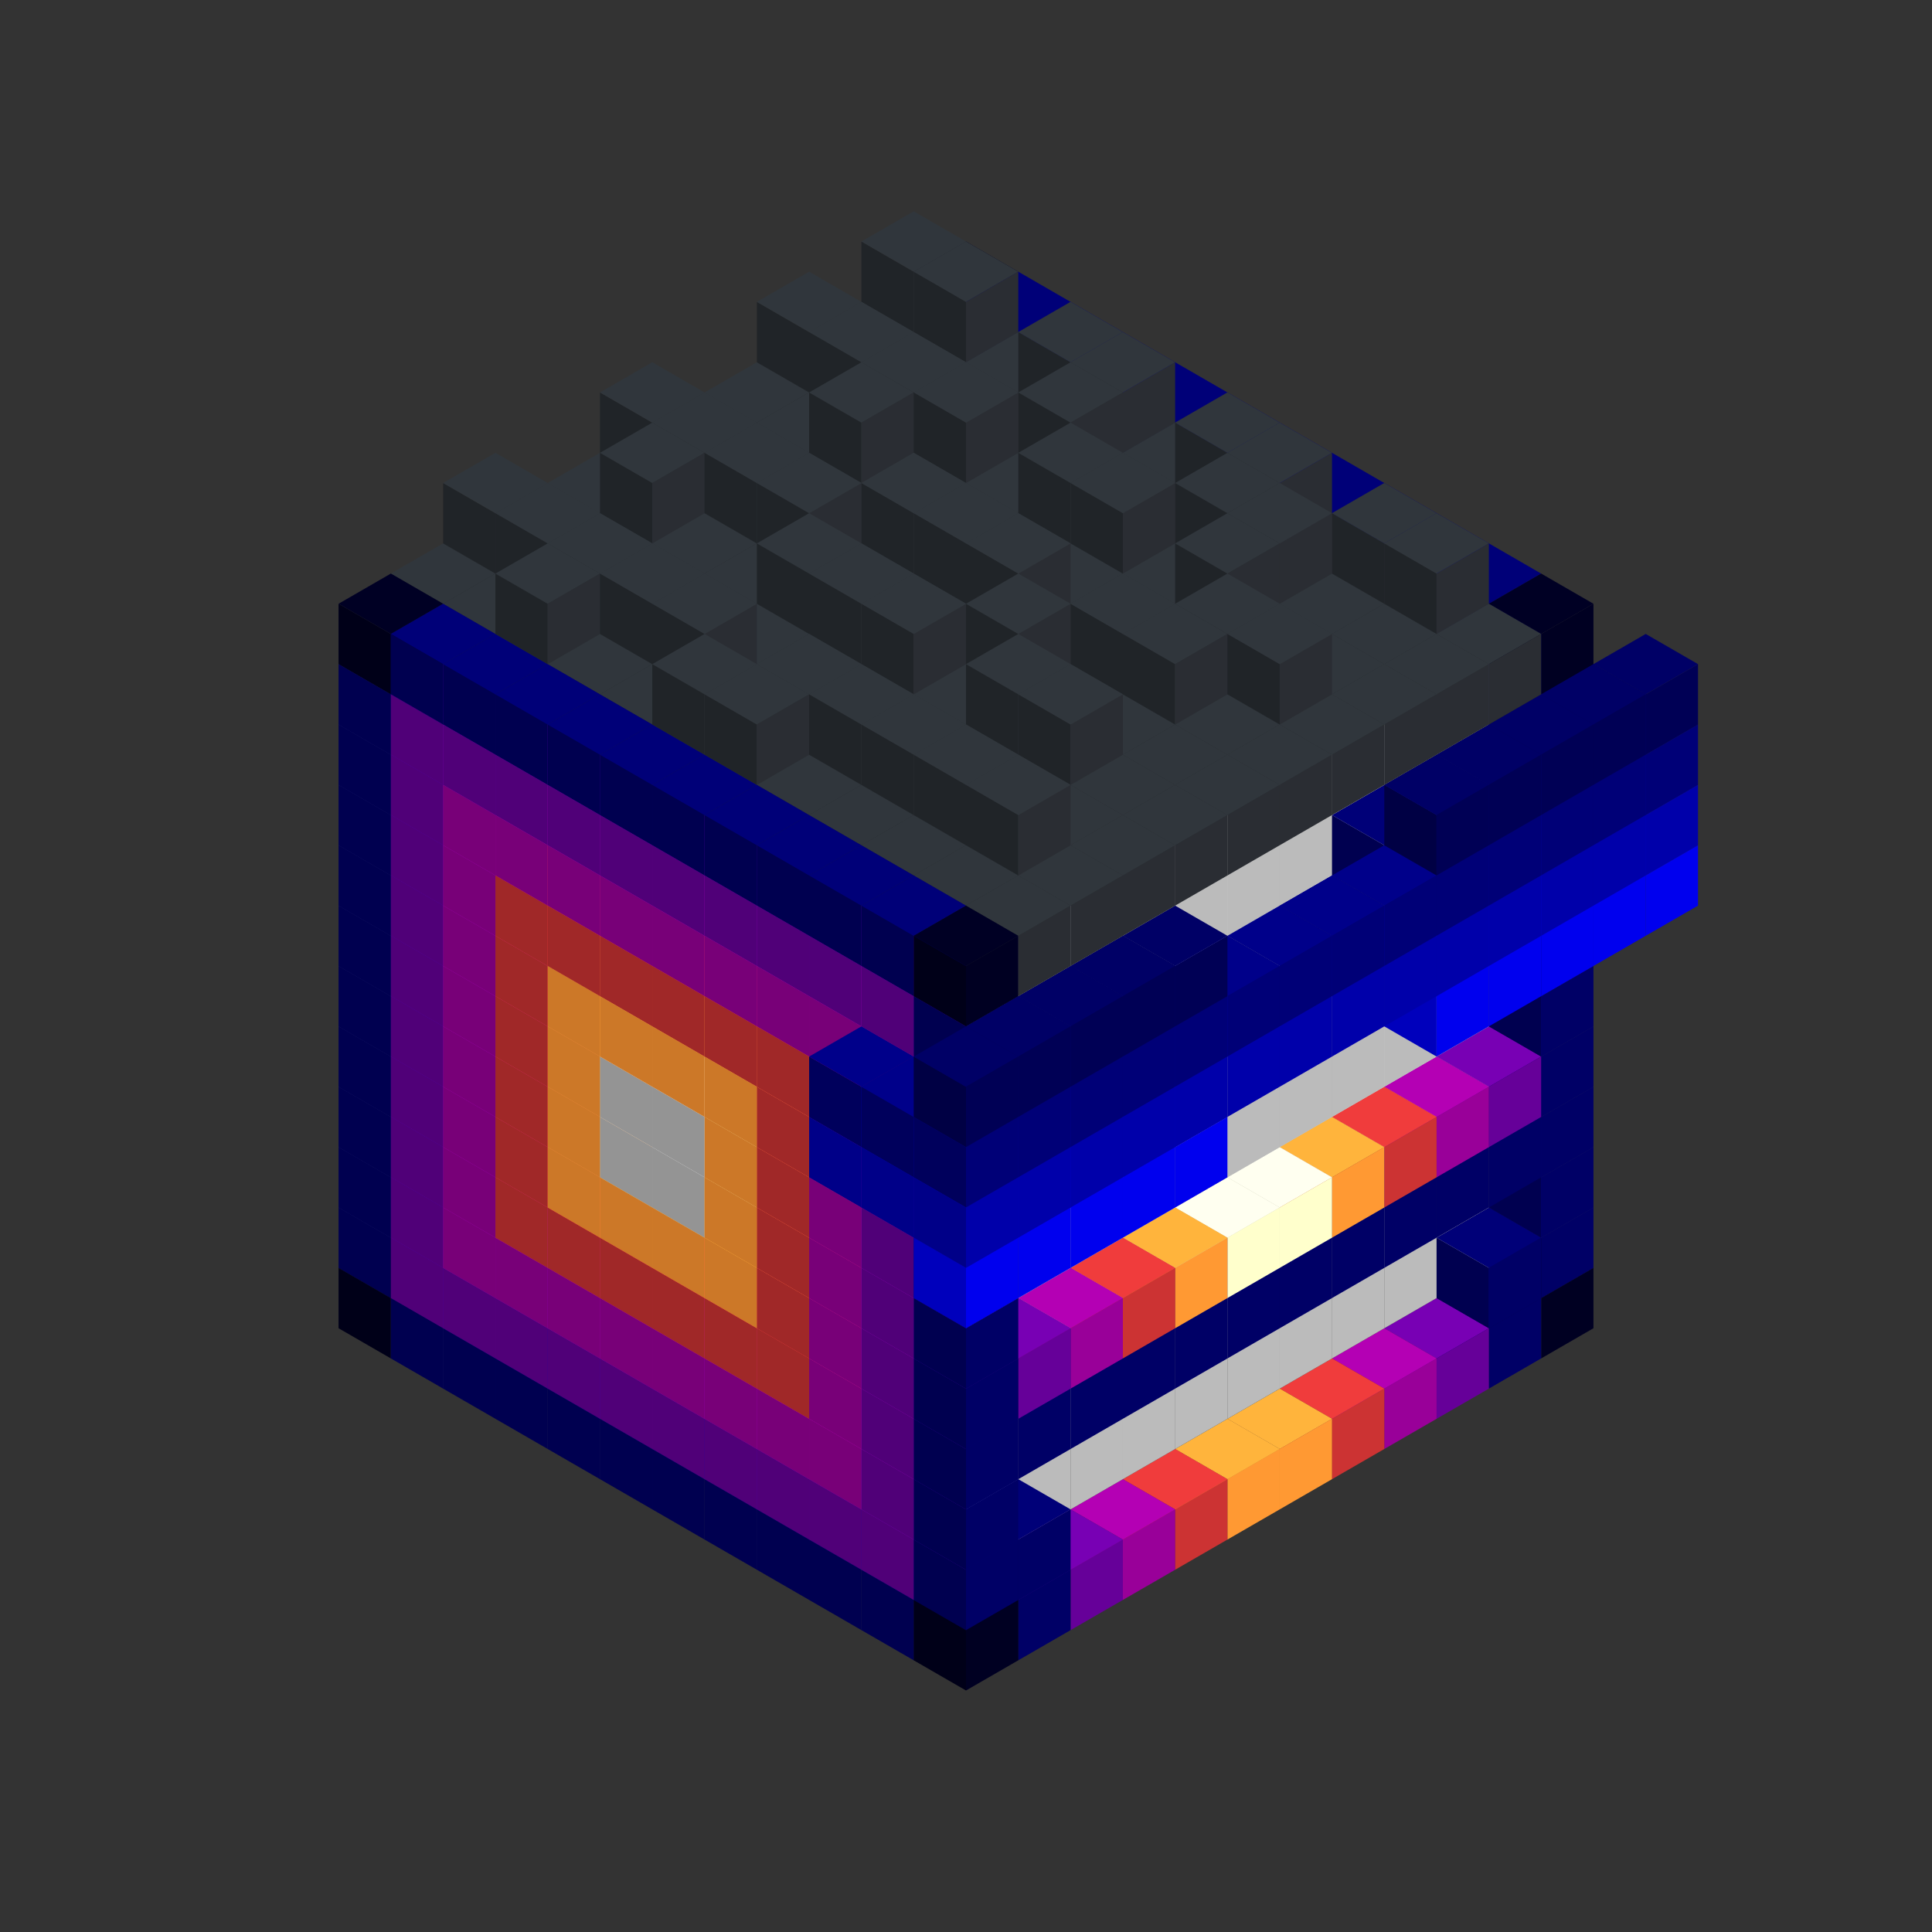 
<svg width='600' height='600' viewBox='4436371 5550000 3200000 3200000' xmlns='http://www.w3.org/2000/svg' xmlns:xlink='http://www.w3.org/1999/xlink'>
<rect x="4436371" y="5550000" width="3200000" height="3200000" fill="#333333" stroke="none"/>
<use xlink:href='#v-0x00000015-4' transform='translate(983738,3600000)'/>
<use xlink:href='#v-0x00000015-1' transform='translate(1070341,3650000)'/>
<use xlink:href='#v-0x00000015-1' transform='translate(1156944,3700000)'/>
<use xlink:href='#v-0x00000015-1' transform='translate(1243547,3750000)'/>
<use xlink:href='#v-0x00000015-1' transform='translate(1330150,3800000)'/>
<use xlink:href='#v-0x00000015-1' transform='translate(1416753,3850000)'/>
<use xlink:href='#v-0x00000015-1' transform='translate(1503356,3900000)'/>
<use xlink:href='#v-0x00000015-1' transform='translate(1589959,3950000)'/>
<use xlink:href='#v-0x00000015-1' transform='translate(1676562,4000000)'/>
<use xlink:href='#v-0x00000015-1' transform='translate(1763165,4050000)'/>
<use xlink:href='#v-0x00000015-1' transform='translate(1849768,4100000)'/>
<use xlink:href='#v-0x00000015-4' transform='translate(2889004,3600000)'/>
<use xlink:href='#v-0x00000015-1' transform='translate(2802401,3650000)'/>
<use xlink:href='#v-0x00000015-5' transform='translate(2715798,3700000)'/>
<use xlink:href='#v-0x00000015-6' transform='translate(2629195,3750000)'/>
<use xlink:href='#v-0x00000015-7' transform='translate(2542592,3800000)'/>
<use xlink:href='#v-0x00000015-8' transform='translate(2455989,3850000)'/>
<use xlink:href='#v-0x00000015-8' transform='translate(2369386,3900000)'/>
<use xlink:href='#v-0x00000015-7' transform='translate(2282783,3950000)'/>
<use xlink:href='#v-0x00000015-6' transform='translate(2196180,4000000)'/>
<use xlink:href='#v-0x00000015-5' transform='translate(2109577,4050000)'/>
<use xlink:href='#v-0x00000015-1' transform='translate(2022974,4100000)'/>
<use xlink:href='#v-0x00000015-4' transform='translate(1936371,4150000)'/>
<use xlink:href='#v-0x00000015-1' transform='translate(983738,3500000)'/>
<use xlink:href='#v-0x00000015-5' transform='translate(1070341,3550000)'/>
<use xlink:href='#v-0x00000015-5' transform='translate(1156944,3600000)'/>
<use xlink:href='#v-0x00000015-5' transform='translate(1243547,3650000)'/>
<use xlink:href='#v-0x00000015-5' transform='translate(1330150,3700000)'/>
<use xlink:href='#v-0x00000015-5' transform='translate(1416753,3750000)'/>
<use xlink:href='#v-0x00000015-5' transform='translate(1503356,3800000)'/>
<use xlink:href='#v-0x00000015-5' transform='translate(1589959,3850000)'/>
<use xlink:href='#v-0x00000015-5' transform='translate(1676562,3900000)'/>
<use xlink:href='#v-0x00000015-5' transform='translate(1763165,3950000)'/>
<use xlink:href='#v-0x00000015-2' transform='translate(2715798,3500000)'/>
<use xlink:href='#v-0x00000015-2' transform='translate(2629195,3550000)'/>
<use xlink:href='#v-0x00000015-2' transform='translate(2542592,3600000)'/>
<use xlink:href='#v-0x00000015-2' transform='translate(2455989,3650000)'/>
<use xlink:href='#v-0x00000015-2' transform='translate(2369386,3700000)'/>
<use xlink:href='#v-0x00000015-2' transform='translate(2282783,3750000)'/>
<use xlink:href='#v-0x00000015-2' transform='translate(2196180,3800000)'/>
<use xlink:href='#v-0x00000015-2' transform='translate(2109577,3850000)'/>
<use xlink:href='#v-0x00000015-2' transform='translate(2022974,3900000)'/>
<use xlink:href='#v-0x00000015-2' transform='translate(1936371,3950000)'/>
<use xlink:href='#v-0x00000015-5' transform='translate(1849768,4000000)'/>
<use xlink:href='#v-0x00000015-1' transform='translate(2889004,3500000)'/>
<use xlink:href='#v-0x00000015-1' transform='translate(2802401,3550000)'/>
<use xlink:href='#v-0x00000015-1' transform='translate(2022974,4000000)'/>
<use xlink:href='#v-0x00000015-1' transform='translate(1936371,4050000)'/>
<use xlink:href='#v-0x00000015-1' transform='translate(983738,3400000)'/>
<use xlink:href='#v-0x00000015-5' transform='translate(1070341,3450000)'/>
<use xlink:href='#v-0x00000015-6' transform='translate(1156944,3500000)'/>
<use xlink:href='#v-0x00000015-6' transform='translate(1243547,3550000)'/>
<use xlink:href='#v-0x00000015-6' transform='translate(1330150,3600000)'/>
<use xlink:href='#v-0x00000015-6' transform='translate(1416753,3650000)'/>
<use xlink:href='#v-0x00000015-6' transform='translate(1503356,3700000)'/>
<use xlink:href='#v-0x00000015-6' transform='translate(1589959,3750000)'/>
<use xlink:href='#v-0x00000015-6' transform='translate(1676562,3800000)'/>
<use xlink:href='#v-0x00000015-6' transform='translate(1763165,3850000)'/>
<use xlink:href='#v-0x00000015-2' transform='translate(2715798,3400000)'/>
<use xlink:href='#v-0x00000015-2' transform='translate(2629195,3450000)'/>
<use xlink:href='#v-0x00000015-2' transform='translate(2542592,3500000)'/>
<use xlink:href='#v-0x00000015-2' transform='translate(2455989,3550000)'/>
<use xlink:href='#v-0x00000015-2' transform='translate(2369386,3600000)'/>
<use xlink:href='#v-0x00000015-2' transform='translate(2282783,3650000)'/>
<use xlink:href='#v-0x00000015-2' transform='translate(2196180,3700000)'/>
<use xlink:href='#v-0x00000015-2' transform='translate(2109577,3750000)'/>
<use xlink:href='#v-0x00000015-2' transform='translate(2022974,3800000)'/>
<use xlink:href='#v-0x00000015-2' transform='translate(1936371,3850000)'/>
<use xlink:href='#v-0x00000015-5' transform='translate(1849768,3900000)'/>
<use xlink:href='#v-0x00000015-1' transform='translate(2889004,3400000)'/>
<use xlink:href='#v-0x00000015-1' transform='translate(1936371,3950000)'/>
<use xlink:href='#v-0x00000015-1' transform='translate(983738,3300000)'/>
<use xlink:href='#v-0x00000015-5' transform='translate(1070341,3350000)'/>
<use xlink:href='#v-0x00000015-6' transform='translate(1156944,3400000)'/>
<use xlink:href='#v-0x00000015-7' transform='translate(1243547,3450000)'/>
<use xlink:href='#v-0x00000015-7' transform='translate(1330150,3500000)'/>
<use xlink:href='#v-0x00000015-7' transform='translate(1416753,3550000)'/>
<use xlink:href='#v-0x00000015-7' transform='translate(1503356,3600000)'/>
<use xlink:href='#v-0x00000015-7' transform='translate(1589959,3650000)'/>
<use xlink:href='#v-0x00000015-7' transform='translate(1676562,3700000)'/>
<use xlink:href='#v-0x00000015-6' transform='translate(1763165,3750000)'/>
<use xlink:href='#v-0x00000015-2' transform='translate(2715798,3300000)'/>
<use xlink:href='#v-0x00000015-2' transform='translate(2629195,3350000)'/>
<use xlink:href='#v-0x00000015-2' transform='translate(2542592,3400000)'/>
<use xlink:href='#v-0x00000015-2' transform='translate(2455989,3450000)'/>
<use xlink:href='#v-0x00000015-2' transform='translate(2369386,3500000)'/>
<use xlink:href='#v-0x00000015-2' transform='translate(2282783,3550000)'/>
<use xlink:href='#v-0x00000015-2' transform='translate(2196180,3600000)'/>
<use xlink:href='#v-0x00000015-2' transform='translate(2109577,3650000)'/>
<use xlink:href='#v-0x00000015-2' transform='translate(2022974,3700000)'/>
<use xlink:href='#v-0x00000015-2' transform='translate(1936371,3750000)'/>
<use xlink:href='#v-0x00000015-5' transform='translate(1849768,3800000)'/>
<use xlink:href='#v-0x00000015-1' transform='translate(2889004,3300000)'/>
<use xlink:href='#v-0x00000015-1' transform='translate(2802401,3350000)'/>
<use xlink:href='#v-0x00000015-1' transform='translate(2715798,3400000)'/>
<use xlink:href='#v-0x00000015-1' transform='translate(2629195,3450000)'/>
<use xlink:href='#v-0x00000015-1' transform='translate(2542592,3500000)'/>
<use xlink:href='#v-0x00000015-1' transform='translate(2455989,3550000)'/>
<use xlink:href='#v-0x00000015-1' transform='translate(2369386,3600000)'/>
<use xlink:href='#v-0x00000015-1' transform='translate(2282783,3650000)'/>
<use xlink:href='#v-0x00000015-1' transform='translate(2196180,3700000)'/>
<use xlink:href='#v-0x00000015-1' transform='translate(2109577,3750000)'/>
<use xlink:href='#v-0x00000015-1' transform='translate(2022974,3800000)'/>
<use xlink:href='#v-0x00000015-1' transform='translate(1936371,3850000)'/>
<use xlink:href='#v-0x00000015-1' transform='translate(983738,3200000)'/>
<use xlink:href='#v-0x00000015-5' transform='translate(1070341,3250000)'/>
<use xlink:href='#v-0x00000015-6' transform='translate(1156944,3300000)'/>
<use xlink:href='#v-0x00000015-7' transform='translate(1243547,3350000)'/>
<use xlink:href='#v-0x00000015-8' transform='translate(1330150,3400000)'/>
<use xlink:href='#v-0x00000015-8' transform='translate(1416753,3450000)'/>
<use xlink:href='#v-0x00000015-8' transform='translate(1503356,3500000)'/>
<use xlink:href='#v-0x00000015-8' transform='translate(1589959,3550000)'/>
<use xlink:href='#v-0x00000015-7' transform='translate(1676562,3600000)'/>
<use xlink:href='#v-0x00000015-6' transform='translate(1763165,3650000)'/>
<use xlink:href='#v-0x00000015-2' transform='translate(2715798,3200000)'/>
<use xlink:href='#v-0x00000015-2' transform='translate(2629195,3250000)'/>
<use xlink:href='#v-0x00000015-2' transform='translate(2542592,3300000)'/>
<use xlink:href='#v-0x00000015-2' transform='translate(2455989,3350000)'/>
<use xlink:href='#v-0x00000015-2' transform='translate(2369386,3400000)'/>
<use xlink:href='#v-0x00000015-2' transform='translate(2282783,3450000)'/>
<use xlink:href='#v-0x00000015-2' transform='translate(2196180,3500000)'/>
<use xlink:href='#v-0x00000015-2' transform='translate(2109577,3550000)'/>
<use xlink:href='#v-0x00000015-2' transform='translate(2022974,3600000)'/>
<use xlink:href='#v-0x00000015-2' transform='translate(1936371,3650000)'/>
<use xlink:href='#v-0x00000015-5' transform='translate(1849768,3700000)'/>
<use xlink:href='#v-0x00000015-1' transform='translate(2889004,3200000)'/>
<use xlink:href='#v-0x00000015-5' transform='translate(2802401,3250000)'/>
<use xlink:href='#v-0x00000015-6' transform='translate(2715798,3300000)'/>
<use xlink:href='#v-0x00000015-7' transform='translate(2629195,3350000)'/>
<use xlink:href='#v-0x00000015-8' transform='translate(2542592,3400000)'/>
<use xlink:href='#v-0x00000015-3' transform='translate(2455989,3450000)'/>
<use xlink:href='#v-0x00000015-3' transform='translate(2369386,3500000)'/>
<use xlink:href='#v-0x00000015-8' transform='translate(2282783,3550000)'/>
<use xlink:href='#v-0x00000015-7' transform='translate(2196180,3600000)'/>
<use xlink:href='#v-0x00000015-6' transform='translate(2109577,3650000)'/>
<use xlink:href='#v-0x00000015-5' transform='translate(2022974,3700000)'/>
<use xlink:href='#v-0x00000015-1' transform='translate(1936371,3750000)'/>
<use xlink:href='#v-0x00000015-1' transform='translate(983738,3100000)'/>
<use xlink:href='#v-0x00000015-5' transform='translate(1070341,3150000)'/>
<use xlink:href='#v-0x00000015-6' transform='translate(1156944,3200000)'/>
<use xlink:href='#v-0x00000015-7' transform='translate(1243547,3250000)'/>
<use xlink:href='#v-0x00000015-8' transform='translate(1330150,3300000)'/>
<use xlink:href='#v-0x00000015-2' transform='translate(1416753,3350000)'/>
<use xlink:href='#v-0x00000015-2' transform='translate(1503356,3400000)'/>
<use xlink:href='#v-0x00000015-8' transform='translate(1589959,3450000)'/>
<use xlink:href='#v-0x00000015-7' transform='translate(1676562,3500000)'/>
<use xlink:href='#v-0x00000015-6' transform='translate(1763165,3550000)'/>
<use xlink:href='#v-0x00000015-2' transform='translate(2715798,3100000)'/>
<use xlink:href='#v-0x00000015-2' transform='translate(2629195,3150000)'/>
<use xlink:href='#v-0x00000015-2' transform='translate(2542592,3200000)'/>
<use xlink:href='#v-0x00000015-2' transform='translate(2455989,3250000)'/>
<use xlink:href='#v-0x00000015-2' transform='translate(2369386,3300000)'/>
<use xlink:href='#v-0x00000015-2' transform='translate(2282783,3350000)'/>
<use xlink:href='#v-0x00000015-2' transform='translate(2196180,3400000)'/>
<use xlink:href='#v-0x00000015-2' transform='translate(2109577,3450000)'/>
<use xlink:href='#v-0x00000015-2' transform='translate(2022974,3500000)'/>
<use xlink:href='#v-0x00000015-2' transform='translate(1936371,3550000)'/>
<use xlink:href='#v-0x00000015-5' transform='translate(1849768,3600000)'/>
<use xlink:href='#v-0x00000015-1' transform='translate(2889004,3100000)'/>
<use xlink:href='#v-0x00000015-1' transform='translate(1936371,3650000)'/>
<use xlink:href='#v-0x00000015-1' transform='translate(983738,3000000)'/>
<use xlink:href='#v-0x00000015-5' transform='translate(1070341,3050000)'/>
<use xlink:href='#v-0x00000015-6' transform='translate(1156944,3100000)'/>
<use xlink:href='#v-0x00000015-7' transform='translate(1243547,3150000)'/>
<use xlink:href='#v-0x00000015-8' transform='translate(1330150,3200000)'/>
<use xlink:href='#v-0x00000015-2' transform='translate(1416753,3250000)'/>
<use xlink:href='#v-0x00000015-2' transform='translate(1503356,3300000)'/>
<use xlink:href='#v-0x00000015-8' transform='translate(1589959,3350000)'/>
<use xlink:href='#v-0x00000015-7' transform='translate(1676562,3400000)'/>
<use xlink:href='#v-0x00000015-6' transform='translate(1763165,3450000)'/>
<use xlink:href='#v-0x00000015-2' transform='translate(2715798,3000000)'/>
<use xlink:href='#v-0x00000015-2' transform='translate(2629195,3050000)'/>
<use xlink:href='#v-0x00000015-2' transform='translate(2542592,3100000)'/>
<use xlink:href='#v-0x00000015-2' transform='translate(2455989,3150000)'/>
<use xlink:href='#v-0x00000015-2' transform='translate(2369386,3200000)'/>
<use xlink:href='#v-0x00000015-2' transform='translate(2282783,3250000)'/>
<use xlink:href='#v-0x00000015-2' transform='translate(2196180,3300000)'/>
<use xlink:href='#v-0x00000015-2' transform='translate(2109577,3350000)'/>
<use xlink:href='#v-0x00000015-2' transform='translate(2022974,3400000)'/>
<use xlink:href='#v-0x00000015-2' transform='translate(1936371,3450000)'/>
<use xlink:href='#v-0x00000015-5' transform='translate(1849768,3500000)'/>
<use xlink:href='#v-0x00000015-1' transform='translate(2889004,3000000)'/>
<use xlink:href='#v-0x00000015-1' transform='translate(1936371,3550000)'/>
<use xlink:href='#v-0x00000015-1' transform='translate(983738,2900000)'/>
<use xlink:href='#v-0x00000015-5' transform='translate(1070341,2950000)'/>
<use xlink:href='#v-0x00000015-6' transform='translate(1156944,3000000)'/>
<use xlink:href='#v-0x00000015-7' transform='translate(1243547,3050000)'/>
<use xlink:href='#v-0x00000015-8' transform='translate(1330150,3100000)'/>
<use xlink:href='#v-0x00000015-8' transform='translate(1416753,3150000)'/>
<use xlink:href='#v-0x00000015-8' transform='translate(1503356,3200000)'/>
<use xlink:href='#v-0x00000015-8' transform='translate(1589959,3250000)'/>
<use xlink:href='#v-0x00000015-7' transform='translate(1676562,3300000)'/>
<use xlink:href='#v-0x00000015-6' transform='translate(1763165,3350000)'/>
<use xlink:href='#v-0x00000015-2' transform='translate(2715798,2900000)'/>
<use xlink:href='#v-0x00000015-2' transform='translate(2629195,2950000)'/>
<use xlink:href='#v-0x00000015-2' transform='translate(2542592,3000000)'/>
<use xlink:href='#v-0x00000015-2' transform='translate(2455989,3050000)'/>
<use xlink:href='#v-0x00000015-2' transform='translate(2369386,3100000)'/>
<use xlink:href='#v-0x00000015-2' transform='translate(2282783,3150000)'/>
<use xlink:href='#v-0x00000015-2' transform='translate(2196180,3200000)'/>
<use xlink:href='#v-0x00000015-2' transform='translate(2109577,3250000)'/>
<use xlink:href='#v-0x00000015-2' transform='translate(2022974,3300000)'/>
<use xlink:href='#v-0x00000015-2' transform='translate(1936371,3350000)'/>
<use xlink:href='#v-0x00000015-5' transform='translate(1849768,3400000)'/>
<use xlink:href='#v-0x00000015-1' transform='translate(2889004,2900000)'/>
<use xlink:href='#v-0x00000015-1' transform='translate(2802401,2950000)'/>
<use xlink:href='#v-0x00000015-1' transform='translate(2715798,3000000)'/>
<use xlink:href='#v-0x00000015-1' transform='translate(2629195,3050000)'/>
<use xlink:href='#v-0x00000015-1' transform='translate(2196180,3300000)'/>
<use xlink:href='#v-0x00000015-1' transform='translate(2109577,3350000)'/>
<use xlink:href='#v-0x00000015-1' transform='translate(2022974,3400000)'/>
<use xlink:href='#v-0x00000015-1' transform='translate(1936371,3450000)'/>
<use xlink:href='#v-0x00000015-12' transform='translate(3062210,2900000)'/>
<use xlink:href='#v-0x00000015-12' transform='translate(2975607,2950000)'/>
<use xlink:href='#v-0x00000015-12' transform='translate(2889004,3000000)'/>
<use xlink:href='#v-0x00000015-12' transform='translate(2802401,3050000)'/>
<use xlink:href='#v-0x00000015-12' transform='translate(2715798,3100000)'/>
<use xlink:href='#v-0x00000015-12' transform='translate(2282783,3350000)'/>
<use xlink:href='#v-0x00000015-12' transform='translate(2196180,3400000)'/>
<use xlink:href='#v-0x00000015-12' transform='translate(2109577,3450000)'/>
<use xlink:href='#v-0x00000015-12' transform='translate(2022974,3500000)'/>
<use xlink:href='#v-0x00000015-12' transform='translate(1936371,3550000)'/>
<use xlink:href='#v-0x00000015-1' transform='translate(983738,2800000)'/>
<use xlink:href='#v-0x00000015-5' transform='translate(1070341,2850000)'/>
<use xlink:href='#v-0x00000015-6' transform='translate(1156944,2900000)'/>
<use xlink:href='#v-0x00000015-7' transform='translate(1243547,2950000)'/>
<use xlink:href='#v-0x00000015-7' transform='translate(1330150,3000000)'/>
<use xlink:href='#v-0x00000015-7' transform='translate(1416753,3050000)'/>
<use xlink:href='#v-0x00000015-7' transform='translate(1503356,3100000)'/>
<use xlink:href='#v-0x00000015-7' transform='translate(1589959,3150000)'/>
<use xlink:href='#v-0x00000015-7' transform='translate(1676562,3200000)'/>
<use xlink:href='#v-0x00000015-6' transform='translate(1763165,3250000)'/>
<use xlink:href='#v-0x00000015-11' transform='translate(2889004,2700000)'/>
<use xlink:href='#v-0x00000015-2' transform='translate(2715798,2800000)'/>
<use xlink:href='#v-0x00000015-2' transform='translate(2629195,2850000)'/>
<use xlink:href='#v-0x00000015-2' transform='translate(2542592,2900000)'/>
<use xlink:href='#v-0x00000015-2' transform='translate(2455989,2950000)'/>
<use xlink:href='#v-0x00000015-2' transform='translate(2369386,3000000)'/>
<use xlink:href='#v-0x00000015-2' transform='translate(2282783,3050000)'/>
<use xlink:href='#v-0x00000015-2' transform='translate(2196180,3100000)'/>
<use xlink:href='#v-0x00000015-2' transform='translate(2109577,3150000)'/>
<use xlink:href='#v-0x00000015-2' transform='translate(2022974,3200000)'/>
<use xlink:href='#v-0x00000015-2' transform='translate(1936371,3250000)'/>
<use xlink:href='#v-0x00000015-5' transform='translate(1849768,3300000)'/>
<use xlink:href='#v-0x00000015-11' transform='translate(1763165,3350000)'/>
<use xlink:href='#v-0x00000015-11' transform='translate(2975607,2750000)'/>
<use xlink:href='#v-0x00000015-1' transform='translate(2889004,2800000)'/>
<use xlink:href='#v-0x00000015-1' transform='translate(2802401,2850000)'/>
<use xlink:href='#v-0x00000015-3' transform='translate(2715798,2900000)'/>
<use xlink:href='#v-0x00000015-3' transform='translate(2629195,2950000)'/>
<use xlink:href='#v-0x00000015-1' transform='translate(2542592,3000000)'/>
<use xlink:href='#v-0x00000015-1' transform='translate(2282783,3150000)'/>
<use xlink:href='#v-0x00000015-3' transform='translate(2196180,3200000)'/>
<use xlink:href='#v-0x00000015-3' transform='translate(2109577,3250000)'/>
<use xlink:href='#v-0x00000015-1' transform='translate(2022974,3300000)'/>
<use xlink:href='#v-0x00000015-1' transform='translate(1936371,3350000)'/>
<use xlink:href='#v-0x00000015-11' transform='translate(1849768,3400000)'/>
<use xlink:href='#v-0x00000015-11' transform='translate(3062210,2800000)'/>
<use xlink:href='#v-0x00000015-11' transform='translate(2975607,2850000)'/>
<use xlink:href='#v-0x00000015-11' transform='translate(2889004,2900000)'/>
<use xlink:href='#v-0x00000015-11' transform='translate(2802401,2950000)'/>
<use xlink:href='#v-0x00000015-11' transform='translate(2715798,3000000)'/>
<use xlink:href='#v-0x00000015-11' transform='translate(2629195,3050000)'/>
<use xlink:href='#v-0x00000015-11' transform='translate(2542592,3100000)'/>
<use xlink:href='#v-0x00000015-11' transform='translate(2455989,3150000)'/>
<use xlink:href='#v-0x00000015-11' transform='translate(2369386,3200000)'/>
<use xlink:href='#v-0x00000015-11' transform='translate(2282783,3250000)'/>
<use xlink:href='#v-0x00000015-11' transform='translate(2196180,3300000)'/>
<use xlink:href='#v-0x00000015-11' transform='translate(2109577,3350000)'/>
<use xlink:href='#v-0x00000015-11' transform='translate(2022974,3400000)'/>
<use xlink:href='#v-0x00000015-11' transform='translate(1936371,3450000)'/>
<use xlink:href='#v-0x00000015-1' transform='translate(983738,2700000)'/>
<use xlink:href='#v-0x00000015-5' transform='translate(1070341,2750000)'/>
<use xlink:href='#v-0x00000015-6' transform='translate(1156944,2800000)'/>
<use xlink:href='#v-0x00000015-6' transform='translate(1243547,2850000)'/>
<use xlink:href='#v-0x00000015-6' transform='translate(1330150,2900000)'/>
<use xlink:href='#v-0x00000015-6' transform='translate(1416753,2950000)'/>
<use xlink:href='#v-0x00000015-6' transform='translate(1503356,3000000)'/>
<use xlink:href='#v-0x00000015-6' transform='translate(1589959,3050000)'/>
<use xlink:href='#v-0x00000015-6' transform='translate(1676562,3100000)'/>
<use xlink:href='#v-0x00000015-6' transform='translate(1763165,3150000)'/>
<use xlink:href='#v-0x00000015-10' transform='translate(2889004,2600000)'/>
<use xlink:href='#v-0x00000015-2' transform='translate(2715798,2700000)'/>
<use xlink:href='#v-0x00000015-2' transform='translate(2629195,2750000)'/>
<use xlink:href='#v-0x00000015-2' transform='translate(2542592,2800000)'/>
<use xlink:href='#v-0x00000015-2' transform='translate(2455989,2850000)'/>
<use xlink:href='#v-0x00000015-2' transform='translate(2369386,2900000)'/>
<use xlink:href='#v-0x00000015-2' transform='translate(2282783,2950000)'/>
<use xlink:href='#v-0x00000015-2' transform='translate(2196180,3000000)'/>
<use xlink:href='#v-0x00000015-2' transform='translate(2109577,3050000)'/>
<use xlink:href='#v-0x00000015-2' transform='translate(2022974,3100000)'/>
<use xlink:href='#v-0x00000015-2' transform='translate(1936371,3150000)'/>
<use xlink:href='#v-0x00000015-5' transform='translate(1849768,3200000)'/>
<use xlink:href='#v-0x00000015-10' transform='translate(1763165,3250000)'/>
<use xlink:href='#v-0x00000015-10' transform='translate(2975607,2650000)'/>
<use xlink:href='#v-0x00000015-1' transform='translate(2889004,2700000)'/>
<use xlink:href='#v-0x00000015-1' transform='translate(2802401,2750000)'/>
<use xlink:href='#v-0x00000015-1' transform='translate(2715798,2800000)'/>
<use xlink:href='#v-0x00000015-1' transform='translate(2629195,2850000)'/>
<use xlink:href='#v-0x00000015-1' transform='translate(2196180,3100000)'/>
<use xlink:href='#v-0x00000015-1' transform='translate(2109577,3150000)'/>
<use xlink:href='#v-0x00000015-1' transform='translate(2022974,3200000)'/>
<use xlink:href='#v-0x00000015-1' transform='translate(1936371,3250000)'/>
<use xlink:href='#v-0x00000015-10' transform='translate(1849768,3300000)'/>
<use xlink:href='#v-0x00000015-10' transform='translate(3062210,2700000)'/>
<use xlink:href='#v-0x00000015-10' transform='translate(2975607,2750000)'/>
<use xlink:href='#v-0x00000015-10' transform='translate(2889004,2800000)'/>
<use xlink:href='#v-0x00000015-10' transform='translate(2802401,2850000)'/>
<use xlink:href='#v-0x00000015-10' transform='translate(2715798,2900000)'/>
<use xlink:href='#v-0x00000015-10' transform='translate(2629195,2950000)'/>
<use xlink:href='#v-0x00000015-10' transform='translate(2542592,3000000)'/>
<use xlink:href='#v-0x00000015-10' transform='translate(2455989,3050000)'/>
<use xlink:href='#v-0x00000015-10' transform='translate(2369386,3100000)'/>
<use xlink:href='#v-0x00000015-10' transform='translate(2282783,3150000)'/>
<use xlink:href='#v-0x00000015-10' transform='translate(2196180,3200000)'/>
<use xlink:href='#v-0x00000015-10' transform='translate(2109577,3250000)'/>
<use xlink:href='#v-0x00000015-10' transform='translate(2022974,3300000)'/>
<use xlink:href='#v-0x00000015-10' transform='translate(1936371,3350000)'/>
<use xlink:href='#v-0x00000015-1' transform='translate(983738,2600000)'/>
<use xlink:href='#v-0x00000015-5' transform='translate(1070341,2650000)'/>
<use xlink:href='#v-0x00000015-5' transform='translate(1156944,2700000)'/>
<use xlink:href='#v-0x00000015-5' transform='translate(1243547,2750000)'/>
<use xlink:href='#v-0x00000015-5' transform='translate(1330150,2800000)'/>
<use xlink:href='#v-0x00000015-5' transform='translate(1416753,2850000)'/>
<use xlink:href='#v-0x00000015-5' transform='translate(1503356,2900000)'/>
<use xlink:href='#v-0x00000015-5' transform='translate(1589959,2950000)'/>
<use xlink:href='#v-0x00000015-5' transform='translate(1676562,3000000)'/>
<use xlink:href='#v-0x00000015-5' transform='translate(1763165,3050000)'/>
<use xlink:href='#v-0x00000015-2' transform='translate(2715798,2600000)'/>
<use xlink:href='#v-0x00000015-2' transform='translate(2629195,2650000)'/>
<use xlink:href='#v-0x00000015-2' transform='translate(2542592,2700000)'/>
<use xlink:href='#v-0x00000015-2' transform='translate(2455989,2750000)'/>
<use xlink:href='#v-0x00000015-2' transform='translate(2369386,2800000)'/>
<use xlink:href='#v-0x00000015-2' transform='translate(2282783,2850000)'/>
<use xlink:href='#v-0x00000015-2' transform='translate(2196180,2900000)'/>
<use xlink:href='#v-0x00000015-2' transform='translate(2109577,2950000)'/>
<use xlink:href='#v-0x00000015-2' transform='translate(2022974,3000000)'/>
<use xlink:href='#v-0x00000015-2' transform='translate(1936371,3050000)'/>
<use xlink:href='#v-0x00000015-5' transform='translate(1849768,3100000)'/>
<use xlink:href='#v-0x00000015-1' transform='translate(2889004,2600000)'/>
<use xlink:href='#v-0x00000015-1' transform='translate(1936371,3150000)'/>
<use xlink:href='#v-0x00000015-9' transform='translate(3062210,2600000)'/>
<use xlink:href='#v-0x00000015-9' transform='translate(2975607,2650000)'/>
<use xlink:href='#v-0x00000015-9' transform='translate(2889004,2700000)'/>
<use xlink:href='#v-0x00000015-9' transform='translate(2802401,2750000)'/>
<use xlink:href='#v-0x00000015-9' transform='translate(2715798,2800000)'/>
<use xlink:href='#v-0x00000015-9' transform='translate(2282783,3050000)'/>
<use xlink:href='#v-0x00000015-9' transform='translate(2196180,3100000)'/>
<use xlink:href='#v-0x00000015-9' transform='translate(2109577,3150000)'/>
<use xlink:href='#v-0x00000015-9' transform='translate(2022974,3200000)'/>
<use xlink:href='#v-0x00000015-9' transform='translate(1936371,3250000)'/>
<use xlink:href='#v-0x00000015-4' transform='translate(1936371,1950000)'/>
<use xlink:href='#v-0x00000015-13' transform='translate(1849768,2000000)'/>
<use xlink:href='#v-0x00000015-13' transform='translate(1763165,2050000)'/>
<use xlink:href='#v-0x00000015-13' transform='translate(1676562,2100000)'/>
<use xlink:href='#v-0x00000015-13' transform='translate(1589959,2150000)'/>
<use xlink:href='#v-0x00000015-13' transform='translate(1503356,2200000)'/>
<use xlink:href='#v-0x00000015-13' transform='translate(1416753,2250000)'/>
<use xlink:href='#v-0x00000015-13' transform='translate(1330150,2300000)'/>
<use xlink:href='#v-0x00000015-13' transform='translate(1243547,2350000)'/>
<use xlink:href='#v-0x00000015-13' transform='translate(1156944,2400000)'/>
<use xlink:href='#v-0x00000015-13' transform='translate(1070341,2450000)'/>
<use xlink:href='#v-0x00000015-4' transform='translate(983738,2500000)'/>
<use xlink:href='#v-0x00000015-1' transform='translate(2022974,2000000)'/>
<use xlink:href='#v-0x00000015-13' transform='translate(1936371,2050000)'/>
<use xlink:href='#v-0x00000015-13' transform='translate(1849768,2100000)'/>
<use xlink:href='#v-0x00000015-13' transform='translate(1763165,2150000)'/>
<use xlink:href='#v-0x00000015-13' transform='translate(1676562,2200000)'/>
<use xlink:href='#v-0x00000015-13' transform='translate(1589959,2250000)'/>
<use xlink:href='#v-0x00000015-13' transform='translate(1503356,2300000)'/>
<use xlink:href='#v-0x00000015-13' transform='translate(1416753,2350000)'/>
<use xlink:href='#v-0x00000015-13' transform='translate(1330150,2400000)'/>
<use xlink:href='#v-0x00000015-13' transform='translate(1243547,2450000)'/>
<use xlink:href='#v-0x00000015-13' transform='translate(1156944,2500000)'/>
<use xlink:href='#v-0x00000015-1' transform='translate(1070341,2550000)'/>
<use xlink:href='#v-0x00000015-1' transform='translate(2109577,2050000)'/>
<use xlink:href='#v-0x00000015-13' transform='translate(2022974,2100000)'/>
<use xlink:href='#v-0x00000015-13' transform='translate(1936371,2150000)'/>
<use xlink:href='#v-0x00000015-13' transform='translate(1849768,2200000)'/>
<use xlink:href='#v-0x00000015-13' transform='translate(1763165,2250000)'/>
<use xlink:href='#v-0x00000015-13' transform='translate(1676562,2300000)'/>
<use xlink:href='#v-0x00000015-13' transform='translate(1589959,2350000)'/>
<use xlink:href='#v-0x00000015-13' transform='translate(1503356,2400000)'/>
<use xlink:href='#v-0x00000015-13' transform='translate(1416753,2450000)'/>
<use xlink:href='#v-0x00000015-13' transform='translate(1330150,2500000)'/>
<use xlink:href='#v-0x00000015-13' transform='translate(1243547,2550000)'/>
<use xlink:href='#v-0x00000015-1' transform='translate(1156944,2600000)'/>
<use xlink:href='#v-0x00000015-1' transform='translate(2196180,2100000)'/>
<use xlink:href='#v-0x00000015-13' transform='translate(2109577,2150000)'/>
<use xlink:href='#v-0x00000015-13' transform='translate(2022974,2200000)'/>
<use xlink:href='#v-0x00000015-13' transform='translate(1936371,2250000)'/>
<use xlink:href='#v-0x00000015-13' transform='translate(1849768,2300000)'/>
<use xlink:href='#v-0x00000015-13' transform='translate(1763165,2350000)'/>
<use xlink:href='#v-0x00000015-13' transform='translate(1676562,2400000)'/>
<use xlink:href='#v-0x00000015-13' transform='translate(1589959,2450000)'/>
<use xlink:href='#v-0x00000015-13' transform='translate(1503356,2500000)'/>
<use xlink:href='#v-0x00000015-13' transform='translate(1416753,2550000)'/>
<use xlink:href='#v-0x00000015-13' transform='translate(1330150,2600000)'/>
<use xlink:href='#v-0x00000015-1' transform='translate(1243547,2650000)'/>
<use xlink:href='#v-0x00000015-1' transform='translate(2282783,2150000)'/>
<use xlink:href='#v-0x00000015-13' transform='translate(2196180,2200000)'/>
<use xlink:href='#v-0x00000015-13' transform='translate(2109577,2250000)'/>
<use xlink:href='#v-0x00000015-13' transform='translate(2022974,2300000)'/>
<use xlink:href='#v-0x00000015-13' transform='translate(1936371,2350000)'/>
<use xlink:href='#v-0x00000015-13' transform='translate(1849768,2400000)'/>
<use xlink:href='#v-0x00000015-13' transform='translate(1763165,2450000)'/>
<use xlink:href='#v-0x00000015-13' transform='translate(1676562,2500000)'/>
<use xlink:href='#v-0x00000015-13' transform='translate(1589959,2550000)'/>
<use xlink:href='#v-0x00000015-13' transform='translate(1503356,2600000)'/>
<use xlink:href='#v-0x00000015-13' transform='translate(1416753,2650000)'/>
<use xlink:href='#v-0x00000015-1' transform='translate(1330150,2700000)'/>
<use xlink:href='#v-0x00000015-1' transform='translate(2369386,2200000)'/>
<use xlink:href='#v-0x00000015-13' transform='translate(2282783,2250000)'/>
<use xlink:href='#v-0x00000015-13' transform='translate(2196180,2300000)'/>
<use xlink:href='#v-0x00000015-13' transform='translate(2109577,2350000)'/>
<use xlink:href='#v-0x00000015-13' transform='translate(2022974,2400000)'/>
<use xlink:href='#v-0x00000015-13' transform='translate(1936371,2450000)'/>
<use xlink:href='#v-0x00000015-13' transform='translate(1849768,2500000)'/>
<use xlink:href='#v-0x00000015-13' transform='translate(1763165,2550000)'/>
<use xlink:href='#v-0x00000015-13' transform='translate(1676562,2600000)'/>
<use xlink:href='#v-0x00000015-13' transform='translate(1589959,2650000)'/>
<use xlink:href='#v-0x00000015-13' transform='translate(1503356,2700000)'/>
<use xlink:href='#v-0x00000015-1' transform='translate(1416753,2750000)'/>
<use xlink:href='#v-0x00000015-1' transform='translate(2455989,2250000)'/>
<use xlink:href='#v-0x00000015-13' transform='translate(2369386,2300000)'/>
<use xlink:href='#v-0x00000015-13' transform='translate(2282783,2350000)'/>
<use xlink:href='#v-0x00000015-13' transform='translate(2196180,2400000)'/>
<use xlink:href='#v-0x00000015-13' transform='translate(2109577,2450000)'/>
<use xlink:href='#v-0x00000015-13' transform='translate(2022974,2500000)'/>
<use xlink:href='#v-0x00000015-13' transform='translate(1936371,2550000)'/>
<use xlink:href='#v-0x00000015-13' transform='translate(1849768,2600000)'/>
<use xlink:href='#v-0x00000015-13' transform='translate(1763165,2650000)'/>
<use xlink:href='#v-0x00000015-13' transform='translate(1676562,2700000)'/>
<use xlink:href='#v-0x00000015-13' transform='translate(1589959,2750000)'/>
<use xlink:href='#v-0x00000015-1' transform='translate(1503356,2800000)'/>
<use xlink:href='#v-0x00000015-1' transform='translate(2542592,2300000)'/>
<use xlink:href='#v-0x00000015-13' transform='translate(2455989,2350000)'/>
<use xlink:href='#v-0x00000015-13' transform='translate(2369386,2400000)'/>
<use xlink:href='#v-0x00000015-13' transform='translate(2282783,2450000)'/>
<use xlink:href='#v-0x00000015-13' transform='translate(2196180,2500000)'/>
<use xlink:href='#v-0x00000015-13' transform='translate(2109577,2550000)'/>
<use xlink:href='#v-0x00000015-13' transform='translate(2022974,2600000)'/>
<use xlink:href='#v-0x00000015-13' transform='translate(1936371,2650000)'/>
<use xlink:href='#v-0x00000015-13' transform='translate(1849768,2700000)'/>
<use xlink:href='#v-0x00000015-13' transform='translate(1763165,2750000)'/>
<use xlink:href='#v-0x00000015-13' transform='translate(1676562,2800000)'/>
<use xlink:href='#v-0x00000015-1' transform='translate(1589959,2850000)'/>
<use xlink:href='#v-0x00000015-1' transform='translate(2629195,2350000)'/>
<use xlink:href='#v-0x00000015-13' transform='translate(2542592,2400000)'/>
<use xlink:href='#v-0x00000015-13' transform='translate(2455989,2450000)'/>
<use xlink:href='#v-0x00000015-13' transform='translate(2369386,2500000)'/>
<use xlink:href='#v-0x00000015-13' transform='translate(2282783,2550000)'/>
<use xlink:href='#v-0x00000015-13' transform='translate(2196180,2600000)'/>
<use xlink:href='#v-0x00000015-13' transform='translate(2109577,2650000)'/>
<use xlink:href='#v-0x00000015-13' transform='translate(2022974,2700000)'/>
<use xlink:href='#v-0x00000015-13' transform='translate(1936371,2750000)'/>
<use xlink:href='#v-0x00000015-13' transform='translate(1849768,2800000)'/>
<use xlink:href='#v-0x00000015-13' transform='translate(1763165,2850000)'/>
<use xlink:href='#v-0x00000015-1' transform='translate(1676562,2900000)'/>
<use xlink:href='#v-0x00000015-1' transform='translate(2715798,2400000)'/>
<use xlink:href='#v-0x00000015-13' transform='translate(2629195,2450000)'/>
<use xlink:href='#v-0x00000015-13' transform='translate(2542592,2500000)'/>
<use xlink:href='#v-0x00000015-13' transform='translate(2455989,2550000)'/>
<use xlink:href='#v-0x00000015-13' transform='translate(2369386,2600000)'/>
<use xlink:href='#v-0x00000015-13' transform='translate(2282783,2650000)'/>
<use xlink:href='#v-0x00000015-13' transform='translate(2196180,2700000)'/>
<use xlink:href='#v-0x00000015-13' transform='translate(2109577,2750000)'/>
<use xlink:href='#v-0x00000015-13' transform='translate(2022974,2800000)'/>
<use xlink:href='#v-0x00000015-13' transform='translate(1936371,2850000)'/>
<use xlink:href='#v-0x00000015-13' transform='translate(1849768,2900000)'/>
<use xlink:href='#v-0x00000015-1' transform='translate(1763165,2950000)'/>
<use xlink:href='#v-0x00000015-1' transform='translate(2802401,2450000)'/>
<use xlink:href='#v-0x00000015-13' transform='translate(2715798,2500000)'/>
<use xlink:href='#v-0x00000015-13' transform='translate(2629195,2550000)'/>
<use xlink:href='#v-0x00000015-13' transform='translate(2542592,2600000)'/>
<use xlink:href='#v-0x00000015-13' transform='translate(2455989,2650000)'/>
<use xlink:href='#v-0x00000015-13' transform='translate(2369386,2700000)'/>
<use xlink:href='#v-0x00000015-13' transform='translate(2282783,2750000)'/>
<use xlink:href='#v-0x00000015-13' transform='translate(2196180,2800000)'/>
<use xlink:href='#v-0x00000015-13' transform='translate(2109577,2850000)'/>
<use xlink:href='#v-0x00000015-13' transform='translate(2022974,2900000)'/>
<use xlink:href='#v-0x00000015-13' transform='translate(1936371,2950000)'/>
<use xlink:href='#v-0x00000015-1' transform='translate(1849768,3000000)'/>
<use xlink:href='#v-0x00000015-4' transform='translate(2889004,2500000)'/>
<use xlink:href='#v-0x00000015-13' transform='translate(2802401,2550000)'/>
<use xlink:href='#v-0x00000015-13' transform='translate(2715798,2600000)'/>
<use xlink:href='#v-0x00000015-13' transform='translate(2629195,2650000)'/>
<use xlink:href='#v-0x00000015-13' transform='translate(2542592,2700000)'/>
<use xlink:href='#v-0x00000015-13' transform='translate(2455989,2750000)'/>
<use xlink:href='#v-0x00000015-13' transform='translate(2369386,2800000)'/>
<use xlink:href='#v-0x00000015-13' transform='translate(2282783,2850000)'/>
<use xlink:href='#v-0x00000015-13' transform='translate(2196180,2900000)'/>
<use xlink:href='#v-0x00000015-13' transform='translate(2109577,2950000)'/>
<use xlink:href='#v-0x00000015-13' transform='translate(2022974,3000000)'/>
<use xlink:href='#v-0x00000015-4' transform='translate(1936371,3050000)'/>
<use xlink:href='#v-0x00000015-13' transform='translate(1849768,1900000)'/>
<use xlink:href='#v-0x00000015-13' transform='translate(1676562,2000000)'/>
<use xlink:href='#v-0x00000015-13' transform='translate(1416753,2150000)'/>
<use xlink:href='#v-0x00000015-13' transform='translate(1156944,2300000)'/>
<use xlink:href='#v-0x00000015-13' transform='translate(1936371,1950000)'/>
<use xlink:href='#v-0x00000015-13' transform='translate(1763165,2050000)'/>
<use xlink:href='#v-0x00000015-13' transform='translate(1503356,2200000)'/>
<use xlink:href='#v-0x00000015-13' transform='translate(1416753,2250000)'/>
<use xlink:href='#v-0x00000015-13' transform='translate(1243547,2350000)'/>
<use xlink:href='#v-0x00000015-13' transform='translate(1849768,2100000)'/>
<use xlink:href='#v-0x00000015-13' transform='translate(1763165,2150000)'/>
<use xlink:href='#v-0x00000015-13' transform='translate(1589959,2250000)'/>
<use xlink:href='#v-0x00000015-13' transform='translate(1330150,2400000)'/>
<use xlink:href='#v-0x00000015-13' transform='translate(1243547,2450000)'/>
<use xlink:href='#v-0x00000015-13' transform='translate(2109577,2050000)'/>
<use xlink:href='#v-0x00000015-13' transform='translate(1936371,2150000)'/>
<use xlink:href='#v-0x00000015-13' transform='translate(1676562,2300000)'/>
<use xlink:href='#v-0x00000015-13' transform='translate(1416753,2450000)'/>
<use xlink:href='#v-0x00000015-13' transform='translate(2196180,2100000)'/>
<use xlink:href='#v-0x00000015-13' transform='translate(2109577,2150000)'/>
<use xlink:href='#v-0x00000015-13' transform='translate(1849768,2300000)'/>
<use xlink:href='#v-0x00000015-13' transform='translate(1676562,2400000)'/>
<use xlink:href='#v-0x00000015-13' transform='translate(1503356,2500000)'/>
<use xlink:href='#v-0x00000015-13' transform='translate(2109577,2250000)'/>
<use xlink:href='#v-0x00000015-13' transform='translate(1936371,2350000)'/>
<use xlink:href='#v-0x00000015-13' transform='translate(1763165,2450000)'/>
<use xlink:href='#v-0x00000015-13' transform='translate(1503356,2600000)'/>
<use xlink:href='#v-0x00000015-13' transform='translate(2369386,2200000)'/>
<use xlink:href='#v-0x00000015-13' transform='translate(2196180,2300000)'/>
<use xlink:href='#v-0x00000015-13' transform='translate(2022974,2400000)'/>
<use xlink:href='#v-0x00000015-13' transform='translate(1849768,2500000)'/>
<use xlink:href='#v-0x00000015-13' transform='translate(1676562,2600000)'/>
<use xlink:href='#v-0x00000015-13' transform='translate(1589959,2650000)'/>
<use xlink:href='#v-0x00000015-13' transform='translate(2455989,2250000)'/>
<use xlink:href='#v-0x00000015-13' transform='translate(2369386,2300000)'/>
<use xlink:href='#v-0x00000015-13' transform='translate(2022974,2500000)'/>
<use xlink:href='#v-0x00000015-13' transform='translate(1763165,2650000)'/>
<use xlink:href='#v-0x00000015-13' transform='translate(2455989,2350000)'/>
<use xlink:href='#v-0x00000015-13' transform='translate(2369386,2400000)'/>
<use xlink:href='#v-0x00000015-13' transform='translate(2196180,2500000)'/>
<use xlink:href='#v-0x00000015-13' transform='translate(2022974,2600000)'/>
<use xlink:href='#v-0x00000015-13' transform='translate(1849768,2700000)'/>
<use xlink:href='#v-0x00000015-13' transform='translate(2629195,2350000)'/>
<use xlink:href='#v-0x00000015-13' transform='translate(2369386,2500000)'/>
<use xlink:href='#v-0x00000015-13' transform='translate(2282783,2550000)'/>
<use xlink:href='#v-0x00000015-13' transform='translate(2109577,2650000)'/>
<use xlink:href='#v-0x00000015-13' transform='translate(1936371,2750000)'/>
<use xlink:href='#v-0x00000015-13' transform='translate(2715798,2400000)'/>
<use xlink:href='#v-0x00000015-13' transform='translate(2455989,2550000)'/>
<use xlink:href='#v-0x00000015-13' transform='translate(2022974,2800000)'/>
<defs>
<g id='v-0x00000015-1'>
<polygon points='4100000,4100000 4100000,4200000 4013397,4150000 4013397,4050000' fill='#000050'/>
<polygon points='4100000,4100000 4100000,4200000 4186602,4150000 4186602,4050000' fill='#000066'/>
<polygon points='4100000,4100000 4013397,4050000 4100000,4000000 4186602,4050000' fill='#000078'/>
</g>
<g id='v-0x00000015-2'>
<polygon points='4100000,4100000 4100000,4200000 4013397,4150000 4013397,4050000' fill='#949494'/>
<polygon points='4100000,4100000 4100000,4200000 4186602,4150000 4186602,4050000' fill='#bbbbbb'/>
<polygon points='4100000,4100000 4013397,4050000 4100000,4000000 4186602,4050000' fill='#dedede'/>
</g>
<g id='v-0x00000015-3'>
<polygon points='4100000,4100000 4100000,4200000 4013397,4150000 4013397,4050000' fill='#cccca0'/>
<polygon points='4100000,4100000 4100000,4200000 4186602,4150000 4186602,4050000' fill='#ffffcc'/>
<polygon points='4100000,4100000 4013397,4050000 4100000,4000000 4186602,4050000' fill='#fffff0'/>
</g>
<g id='v-0x00000015-4'>
<polygon points='4100000,4100000 4100000,4200000 4013397,4150000 4013397,4050000' fill='#000018'/>
<polygon points='4100000,4100000 4100000,4200000 4186602,4150000 4186602,4050000' fill='#000022'/>
<polygon points='4100000,4100000 4013397,4050000 4100000,4000000 4186602,4050000' fill='#000024'/>
</g>
<g id='v-0x00000015-5'>
<polygon points='4100000,4100000 4100000,4200000 4013397,4150000 4013397,4050000' fill='#500078'/>
<polygon points='4100000,4100000 4100000,4200000 4186602,4150000 4186602,4050000' fill='#660099'/>
<polygon points='4100000,4100000 4013397,4050000 4100000,4000000 4186602,4050000' fill='#7800b4'/>
</g>
<g id='v-0x00000015-6'>
<polygon points='4100000,4100000 4100000,4200000 4013397,4150000 4013397,4050000' fill='#780078'/>
<polygon points='4100000,4100000 4100000,4200000 4186602,4150000 4186602,4050000' fill='#990099'/>
<polygon points='4100000,4100000 4013397,4050000 4100000,4000000 4186602,4050000' fill='#b400b4'/>
</g>
<g id='v-0x00000015-7'>
<polygon points='4100000,4100000 4100000,4200000 4013397,4150000 4013397,4050000' fill='#a02828'/>
<polygon points='4100000,4100000 4100000,4200000 4186602,4150000 4186602,4050000' fill='#cc3333'/>
<polygon points='4100000,4100000 4013397,4050000 4100000,4000000 4186602,4050000' fill='#f03c3c'/>
</g>
<g id='v-0x00000015-8'>
<polygon points='4100000,4100000 4100000,4200000 4013397,4150000 4013397,4050000' fill='#cc7828'/>
<polygon points='4100000,4100000 4100000,4200000 4186602,4150000 4186602,4050000' fill='#ff9933'/>
<polygon points='4100000,4100000 4013397,4050000 4100000,4000000 4186602,4050000' fill='#ffb43c'/>
</g>
<g id='v-0x00000015-9'>
<polygon points='4100000,4100000 4100000,4200000 4013397,4150000 4013397,4050000' fill='#000044'/>
<polygon points='4100000,4100000 4100000,4200000 4186602,4150000 4186602,4050000' fill='#000055'/>
<polygon points='4100000,4100000 4013397,4050000 4100000,4000000 4186602,4050000' fill='#000066'/>
</g>
<g id='v-0x00000015-10'>
<polygon points='4100000,4100000 4100000,4200000 4013397,4150000 4013397,4050000' fill='#00005c'/>
<polygon points='4100000,4100000 4100000,4200000 4186602,4150000 4186602,4050000' fill='#000077'/>
<polygon points='4100000,4100000 4013397,4050000 4100000,4000000 4186602,4050000' fill='#00008a'/>
</g>
<g id='v-0x00000015-11'>
<polygon points='4100000,4100000 4100000,4200000 4013397,4150000 4013397,4050000' fill='#000088'/>
<polygon points='4100000,4100000 4100000,4200000 4186602,4150000 4186602,4050000' fill='#0000aa'/>
<polygon points='4100000,4100000 4013397,4050000 4100000,4000000 4186602,4050000' fill='#0000cc'/>
</g>
<g id='v-0x00000015-12'>
<polygon points='4100000,4100000 4100000,4200000 4013397,4150000 4013397,4050000' fill='#0000bc'/>
<polygon points='4100000,4100000 4100000,4200000 4186602,4150000 4186602,4050000' fill='#0000ee'/>
<polygon points='4100000,4100000 4013397,4050000 4100000,4000000 4186602,4050000' fill='#0000ff'/>
</g>
<g id='v-0x00000015-13'>
<polygon points='4100000,4100000 4100000,4200000 4013397,4150000 4013397,4050000' fill='#202428'/>
<polygon points='4100000,4100000 4100000,4200000 4186602,4150000 4186602,4050000' fill='#2a2d33'/>
<polygon points='4100000,4100000 4013397,4050000 4100000,4000000 4186602,4050000' fill='#30363c'/>
</g>
</defs>
</svg>

